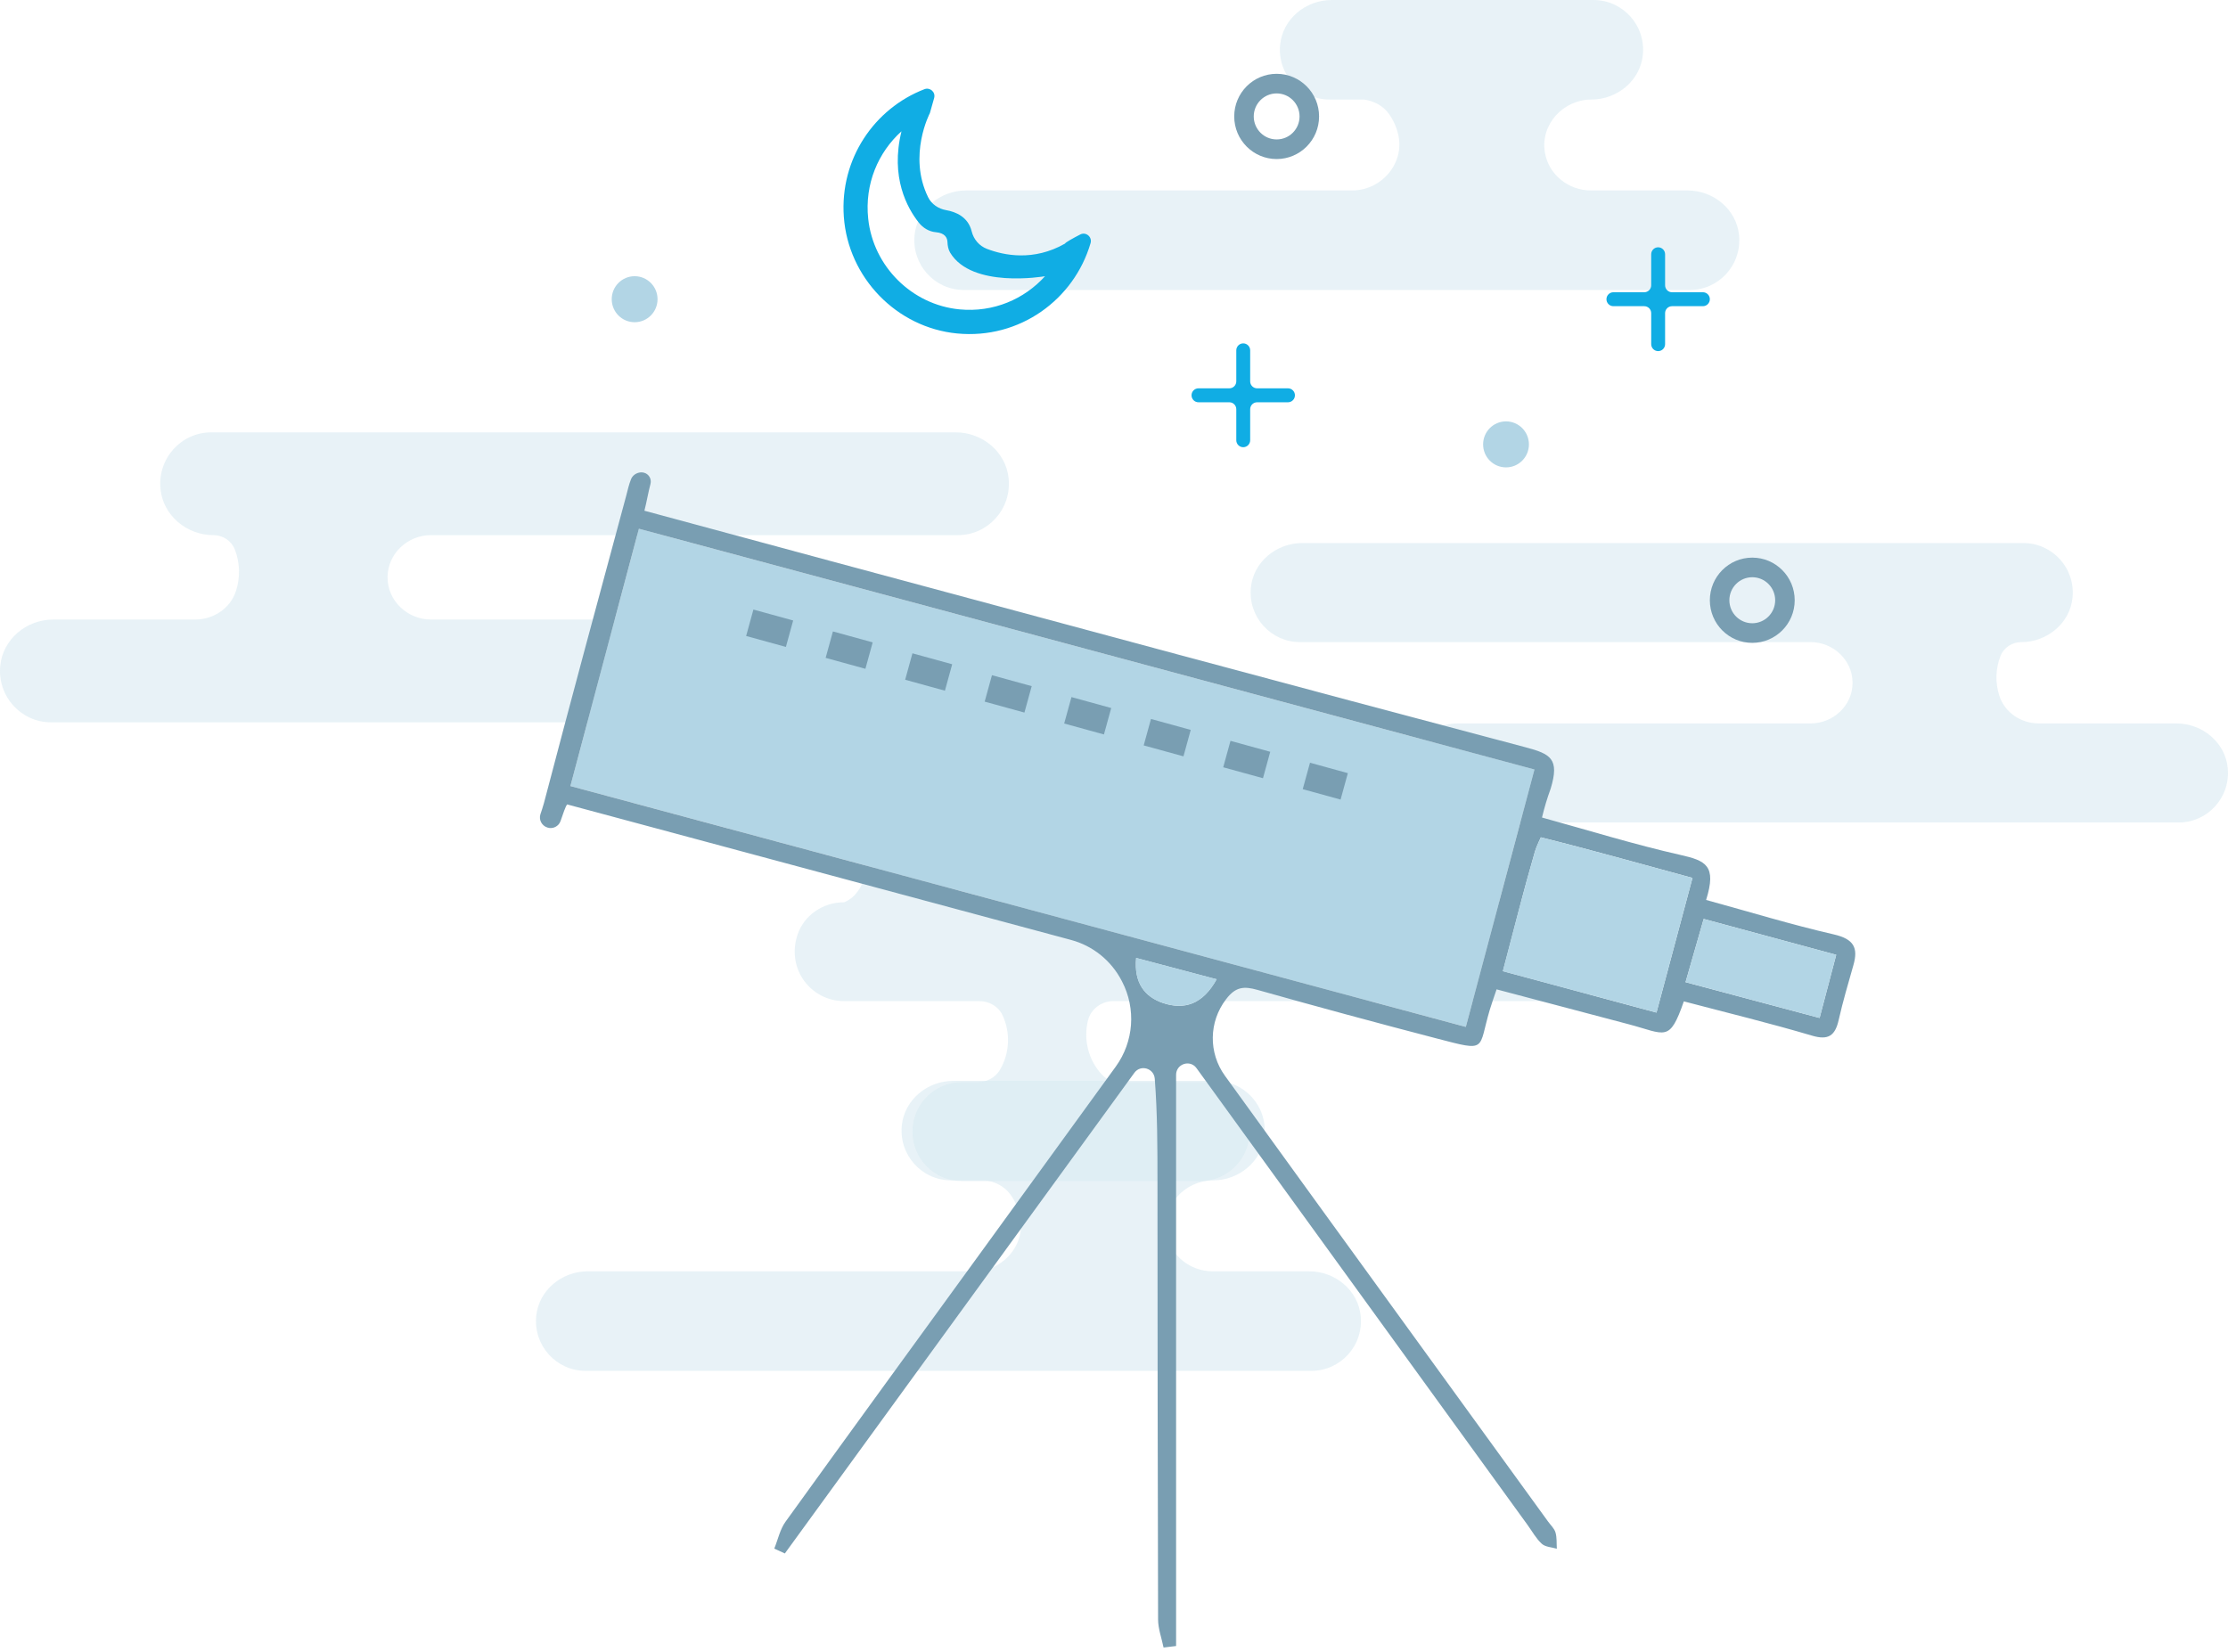 <svg height="241" viewBox="0 0 325 241" width="325" xmlns="http://www.w3.org/2000/svg"><g fill="none" fill-rule="evenodd"><g fill="#b2d5e5" fill-opacity=".6" opacity=".5"><path d="m246.179 27.787h-14.099c-3.236 0-6.135-2.254-6.707-5.455-.009-.051-.017-.103-.026-.154-.649-4.055 2.712-7.657 6.799-7.657 3.774 0 7.143-2.772 7.502-6.547.411-4.331-2.967-7.973-7.191-7.973h-38.222c-3.774 0-7.143 2.772-7.502 6.547-.411 4.331 2.967 7.973 7.191 7.973h5.016c1.441.194 2.809.897 3.658 2.084.655.917 1.107 1.938 1.356 2.999.989 4.207-2.427 8.183-6.728 8.183h-56.318c-3.774 0-7.144 2.772-7.502 6.547-.411 4.331 2.967 7.974 7.191 7.974h105.892c4.225 0 7.602-3.643 7.191-7.974-.358-3.775-3.728-6.547-7.502-6.547"/><path d="m190.99 185.479h-14.099c-3.236 0-6.135-2.254-6.707-5.455-.009-.051-.017-.103-.026-.154-.649-4.055 2.712-7.657 6.799-7.657 3.774 0 7.143-2.772 7.502-6.547.411-4.331-2.967-7.973-7.191-7.973h-38.222c-3.774 0-7.143 2.772-7.502 6.547-.411 4.331 2.967 7.973 7.191 7.973h5.016c1.441.194 2.809.897 3.658 2.084.655.917 1.107 1.938 1.356 2.999.989 4.207-2.427 8.183-6.728 8.183h-56.318c-3.774 0-7.144 2.772-7.502 6.547-.411 4.331 2.967 7.974 7.191 7.974h105.892c4.225 0 7.602-3.643 7.191-7.974-.358-3.775-3.728-6.547-7.502-6.547"/><path d="m317.491 105.546h-20.089c-2.549 0-4.928-1.551-5.735-3.978-.633-1.901-.592-3.999.159-5.887.486-1.225 1.709-1.997 3.023-1.997 3.761 0 7.119-2.759 7.476-6.517.409-4.31-2.956-7.937-7.166-7.937h-105.219c-3.76 0-7.119 2.759-7.476 6.517-.409 4.31 2.957 7.937 7.166 7.937h74.479c3.261 0 6.072 2.56 6.121 5.833.001.047.001.094.001.141-.005 3.294-2.84 5.889-6.123 5.889h-51.527c-3.761 0-7.119 2.759-7.476 6.517-.409 4.31 2.956 7.937 7.166 7.937h105.529c4.21 0 7.575-3.626 7.166-7.937-.357-3.758-3.715-6.517-7.476-6.517"/><path d="m139.418 90.386h-20.737c-2.632 0-5.087-1.61-5.92-4.128-.653-1.973-.611-4.15.164-6.11.502-1.271 1.765-2.073 3.12-2.073 3.882 0 7.348-2.864 7.717-6.762.423-4.473-3.052-8.236-7.398-8.236h-108.613c-3.882 0-7.348 2.863-7.717 6.762-.423 4.473 3.052 8.236 7.398 8.236h76.882c3.366 0 6.268 2.657 6.319 6.053.001.049.001.098.001.147-.005 3.418-2.931 6.111-6.32 6.111h-53.189c-3.882 0-7.349 2.864-7.717 6.763-.423 4.473 3.052 8.236 7.398 8.236h108.933c4.345 0 7.819-3.763 7.397-8.236-.369-3.899-3.835-6.763-7.717-6.763" transform="matrix(-1 0 0 1 147.17 0)"/><path d="m227.88 131.637h-85.398c-.818 0-1.629-.247-2.279-.745-3.066-2.354-4.038-6.435-2.714-9.845.294-.757 1.04-1.244 1.847-1.244 3.446 0 6.613-2.321 7.289-5.718.923-4.634-2.576-8.7-7.019-8.7h-19.492c-3.445 0-6.613 2.321-7.289 5.719-.922 4.634 2.576 8.7 7.019 8.7h2.584c1.67 0 3.182 1.078 3.662 2.687.947 3.175.237 7.706-2.794 9.075-.067.031-.13.072-.204.072-3.043 0-5.845 1.898-6.783 4.81-1.609 4.998 2.051 9.608 6.783 9.608h19.754c1.42 0 2.784.76 3.389 2.052 1.189 2.536 1.063 5.553-.38 7.985-.675 1.137-1.934 1.798-3.251 1.798h-2.333c-3.959 0-7.168 3.227-7.168 7.209 0 3.982 3.209 7.209 7.168 7.209h34.842c3.958 0 7.168-3.227 7.168-7.209 0-3.982-3.21-7.209-7.168-7.209h-11.679c-.992 0-1.976-.355-2.662-1.075-2.028-2.132-2.75-5.157-2.072-7.919.414-1.688 1.977-2.84 3.706-2.84h65.743c4.443 0 7.942-4.065 7.02-8.7-.677-3.398-3.844-5.718-7.29-5.718"/></g><g transform="translate(78.758 10)"><path d="m145.072 102.267c-43.829-11.786-87.136-23.431-130.634-35.127-3.414 12.827-6.651 24.991-9.991 37.544 43.715 11.76 87.026 23.413 130.612 35.138 3.377-12.662 6.622-24.836 10.013-37.555" fill="#b2d5e5"/><path d="m98.713 132.873c-4.119-1.092-7.814-2.072-11.741-3.114-.344 3.669 1.266 5.703 3.964 6.588 3.027.993 5.735.23 7.777-3.474m68.403.423c6.655 1.776 12.972 3.463 19.552 5.219.864-3.28 1.597-6.065 2.425-9.212-6.556-1.775-12.767-3.457-19.332-5.234-.859 2.997-1.658 5.782-2.645 9.227m-4.241 4.437c1.811-6.781 3.48-13.022 5.251-19.645-6.98-1.893-15.247-4.222-22.12-5.924 0 0-.636 1.305-.851 2.043-1.657 5.696-3.102 11.456-4.69 17.487 7.542 2.032 14.738 3.972 22.41 6.039m-17.802-35.465c-43.829-11.786-87.136-23.431-130.634-35.127-3.414 12.827-6.651 24.991-9.991 37.544 43.716 11.76 87.027 23.413 130.613 35.138 3.376-12.662 6.622-24.836 10.013-37.555m-128.946-41.66c-.316 1.176-.568 2.686-.885 3.905 8.882 2.4 17.942 4.856 27.005 7.295 33.833 9.103 67.652 18.257 101.522 27.216 3.669.97 4.995 1.68 3.67 6.035-.547 1.528-.867 2.584-1.266 4.214 6.914 1.901 13.474 3.94 20.153 5.449 3.745.846 5.361 1.543 3.789 6.577 6.423 1.762 12.477 3.617 18.632 5.03 2.952.677 3.561 1.984 2.86 4.456-.755 2.66-1.544 5.318-2.153 8.017-.522 2.312-1.512 3.001-3.902 2.292-6.208-1.84-12.507-3.368-18.688-4.997-2.111 6.078-2.648 4.76-8.085 3.328-6.368-1.679-12.734-3.364-19.229-5.081-.432 1.291-.734 2.113-.984 2.951-1.755 5.901-.266 6.165-7.701 4.227-8.753-2.281-17.487-4.642-26.193-7.1-1.959-.554-3.183-.472-4.553 1.328l-.038.05c-2.51 3.266-2.576 7.803-.163 11.141 4.644 6.42 9.321 12.89 14.007 19.353 11.046 15.242 22.101 30.478 33.151 45.717.376.518.9.998 1.069 1.58.216.743.141 1.572.192 2.363-.742-.223-1.667-.244-2.186-.715-.835-.76-1.402-1.815-2.079-2.748-16.077-22.19-32.152-44.38-48.234-66.568-.022-.03-.045-.061-.067-.092-.94-1.286-2.971-.611-2.971.984v83.333c-.609.074-1.218.147-1.827.221-.278-1.367-.796-2.733-.8-4.101-.068-21.302-.072-42.604-.089-63.905-.004-4.953-.002-9.905-.396-14.985-.12-1.536-2.073-2.102-2.977-.857-16.994 23.375-33.988 46.75-50.983 70.125-.513-.237-1.026-.474-1.54-.711.534-1.316.834-2.804 1.64-3.923 9.58-13.299 19.238-26.543 28.87-39.804 6.492-8.939 12.98-17.882 19.299-26.59 2.632-3.627 2.988-8.435.923-12.415l-.064-.122c-1.522-2.933-4.193-5.089-7.373-5.944-23.836-6.412-48.736-13.111-73.511-19.775-.231.266-.617 1.417-.961 2.421-.267.782-1.125 1.211-1.907.955l-.036-.012c-.799-.262-1.253-1.12-.997-1.924.159-.498.35-1.001.515-1.632 3.925-14.953 7.951-29.879 11.99-44.802.229-.845.395-1.676.728-2.489.276-.674 1.1-1.089 1.808-.929l.028.007c.738.166 1.183.916.986 1.65" fill="#799eb2"/><path d="m169.645 32.637h-4.502c-.56 0-1.013-.456-1.013-1.017v-4.522c0-.562-.453-1.018-1.013-1.018-.559 0-1.013.456-1.013 1.018v4.522c0 .561-.453 1.017-1.013 1.017h-4.502c-.56 0-1.013.456-1.013 1.017 0 .562.454 1.018 1.013 1.018h4.502c.56 0 1.013.455 1.013 1.017v4.522c0 .561.454 1.017 1.013 1.017.56 0 1.013-.456 1.013-1.017v-4.522c0-.562.453-1.017 1.013-1.017h4.502c.56 0 1.013-.456 1.013-1.018 0-.561-.453-1.017-1.013-1.017" fill="#10ade4"/><path d="m109.121 46.655h-4.502c-.56 0-1.013-.456-1.013-1.017v-4.522c0-.563-.454-1.018-1.013-1.018s-1.013.455-1.013 1.018v4.522c0 .561-.454 1.017-1.013 1.017h-4.502c-.56 0-1.013.455-1.013 1.017s.454 1.018 1.013 1.018h4.502c.56 0 1.013.455 1.013 1.017v4.522c0 .561.453 1.017 1.013 1.017s1.013-.456 1.013-1.017v-4.522c0-.562.452-1.017 1.013-1.017h4.502c.559 0 1.013-.456 1.013-1.018s-.454-1.017-1.013-1.017" fill="#10ade4"/><path d="m144.268 54.834c0 1.854-1.496 3.356-3.342 3.356s-3.342-1.502-3.342-3.356 1.496-3.356 3.342-3.356 3.342 1.502 3.342 3.356" fill="#b2d5e5"/><path d="m107.468 10.343c-1.846 0-3.341-1.502-3.341-3.356s1.496-3.357 3.341-3.357c1.845 0 3.341 1.503 3.341 3.357s-1.496 3.356-3.341 3.356m0-9.574c-3.418 0-6.189 2.784-6.189 6.218s2.771 6.217 6.189 6.217 6.189-2.784 6.189-6.217-2.771-6.218-6.189-6.218" fill="#799eb2"/><path d="m176.847 80.929c-1.845 0-3.341-1.502-3.341-3.356s1.496-3.357 3.341-3.357c1.846 0 3.342 1.503 3.342 3.357s-1.496 3.356-3.342 3.356m0-9.574c-3.418 0-6.189 2.784-6.189 6.218s2.771 6.217 6.189 6.217c3.419 0 6.189-2.784 6.189-6.217s-2.77-6.218-6.189-6.218" fill="#799eb2"/><path d="m17.158 33.654c0 1.853-1.496 3.356-3.341 3.356-1.847 0-3.342-1.503-3.342-3.356 0-1.854 1.496-3.356 3.342-3.356 1.846 0 3.341 1.502 3.341 3.356" fill="#b2d5e5"/><path d="m61.22 35.138c-6.949-.661-12.599-6.266-13.334-13.239-.534-5.062 1.456-9.676 4.856-12.743-1.648 6.701.832 11.187 2.521 13.317.616.778 1.502 1.321 2.488 1.405 1.378.117 1.671.859 1.696 1.408.024.554.116 1.113.402 1.587 3.167 5.234 13.551 3.475 13.831 3.427-3.02 3.34-7.517 5.308-12.46 4.838m17.595-10.926c-1.06.548-2.155 1.151-2.222 1.33-4.587 2.617-8.924 1.714-11.384.769-1.121-.43-1.942-1.389-2.228-2.559-.522-2.131-2.348-2.851-3.708-3.087-1.128-.196-2.14-.861-2.646-1.893-2.99-6.097.258-12.271.258-12.271l.622-2.2c.242-.852-.593-1.605-1.417-1.288-7.298 2.812-12.358 10.161-11.758 18.609.631 8.88 7.696 16.176 16.519 17.029 9.141.883 17.075-4.96 19.473-13.182.264-.902-.676-1.689-1.509-1.258" fill="#10ade4"/><g fill="#b2d5e5"><path d="m98.713 132.873c-4.119-1.092-7.814-2.072-11.741-3.114-.344 3.669 1.266 5.703 3.964 6.588 3.027.993 5.735.23 7.777-3.474"/><path d="m162.874 137.733c1.811-6.781 3.48-13.021 5.251-19.645-6.98-1.893-15.247-4.221-22.12-5.923 0 0-.636 1.304-.851 2.042-1.657 5.697-3.102 11.456-4.69 17.487 7.541 2.033 14.738 3.972 22.41 6.039"/><path d="m167.116 133.296c6.655 1.777 12.972 3.463 19.552 5.219.864-3.279 1.597-6.065 2.425-9.212-6.556-1.775-12.767-3.457-19.333-5.234-.859 2.996-1.657 5.781-2.645 9.226"/></g><path d="m30.612 80.859 86.712 23.868" stroke="#799eb2" stroke-dasharray="6.015 6.015" stroke-width="4"/></g></g></svg>